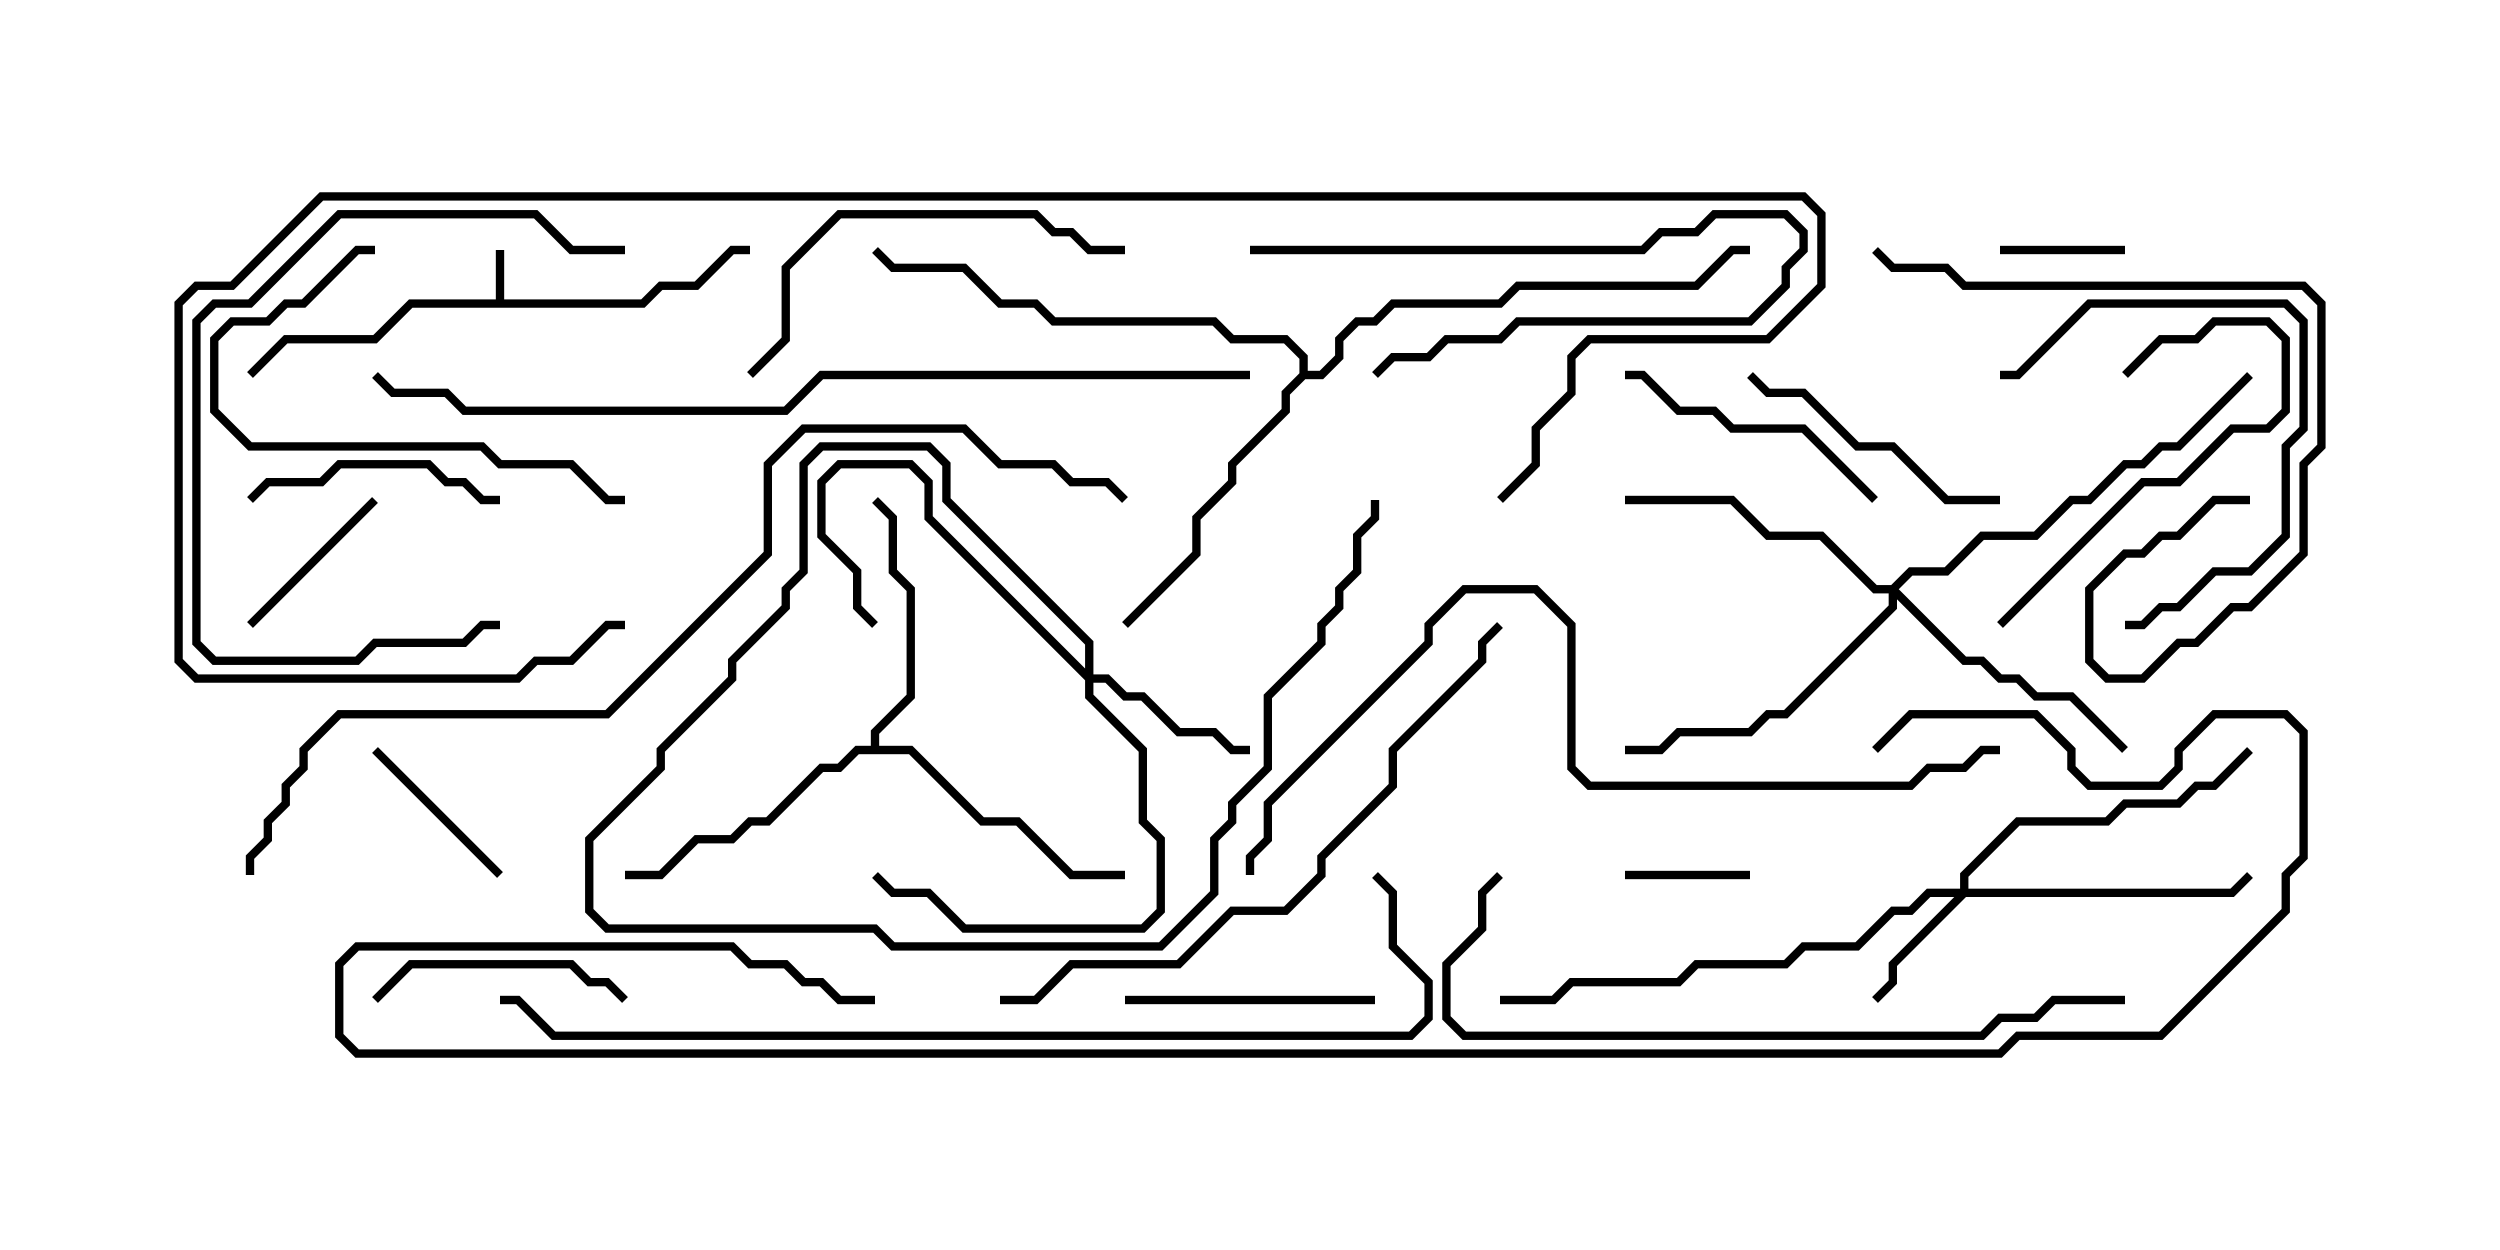 <svg version="1.1" width="30" height="15" xmlns="http://www.w3.org/2000/svg"><path d="M5.95,3.593L5.95,3L6.05,3L6.05,3.593L7.694,3.593L7.908,3.379L8.336,3.379L8.765,2.95L9,2.95L9,3.05L8.806,3.05L8.378,3.479L7.949,3.479L7.735,3.693L4.949,3.693L4.521,4.121L3.449,4.121L3.035,4.535L2.965,4.465L3.408,4.021L4.479,4.021L4.908,3.593z" stroke="none"/><path d="M10.45,8.95L10.45,8.765L10.879,8.336L10.879,7.092L10.664,6.878L10.664,6.235L10.465,6.035L10.535,5.965L10.764,6.194L10.764,6.836L10.979,7.051L10.979,8.378L10.55,8.806L10.55,8.95L10.949,8.95L11.806,9.807L12.235,9.807L12.878,10.45L13.5,10.45L13.5,10.55L12.836,10.55L12.194,9.907L11.765,9.907L10.908,9.05L10.306,9.05L10.092,9.264L9.878,9.264L9.235,9.907L9.021,9.907L8.806,10.121L8.378,10.121L7.949,10.55L7.5,10.55L7.5,10.45L7.908,10.45L8.336,10.021L8.765,10.021L8.979,9.807L9.194,9.807L9.836,9.164L10.051,9.164L10.265,8.95z" stroke="none"/><path d="M15.593,4.479L15.593,4.306L15.408,4.121L14.765,4.121L14.551,3.907L12.622,3.907L12.408,3.693L11.979,3.693L11.551,3.264L10.694,3.264L10.465,3.035L10.535,2.965L10.735,3.164L11.592,3.164L12.021,3.593L12.449,3.593L12.664,3.807L14.592,3.807L14.806,4.021L15.449,4.021L15.693,4.265L15.693,4.45L15.836,4.45L16.021,4.265L16.021,4.051L16.265,3.807L16.479,3.807L16.694,3.593L17.979,3.593L18.194,3.379L20.336,3.379L20.765,2.95L21,2.95L21,3.05L20.806,3.05L20.378,3.479L18.235,3.479L18.021,3.693L16.735,3.693L16.521,3.907L16.306,3.907L16.121,4.092L16.121,4.306L15.878,4.55L15.664,4.55L15.479,4.735L15.479,4.949L14.836,5.592L14.836,5.806L14.407,6.235L14.407,6.664L13.535,7.535L13.465,7.465L14.307,6.622L14.307,6.194L14.736,5.765L14.736,5.551L15.379,4.908L15.379,4.694z" stroke="none"/><path d="M23.521,10.664L23.521,10.479L24.194,9.807L25.265,9.807L25.479,9.593L26.122,9.593L26.336,9.379L26.551,9.379L26.965,8.965L27.035,9.035L26.592,9.479L26.378,9.479L26.164,9.693L25.521,9.693L25.306,9.907L24.235,9.907L23.621,10.521L23.621,10.664L26.765,10.664L26.965,10.465L27.035,10.535L26.806,10.764L23.592,10.764L22.764,11.592L22.764,11.806L22.535,12.035L22.465,11.965L22.664,11.765L22.664,11.551L23.451,10.764L23.164,10.764L22.949,10.979L22.735,10.979L22.306,11.407L21.664,11.407L21.449,11.621L20.378,11.621L20.164,11.836L18.878,11.836L18.664,12.05L18,12.05L18,11.95L18.622,11.95L18.836,11.736L20.122,11.736L20.336,11.521L21.408,11.521L21.622,11.307L22.265,11.307L22.694,10.879L22.908,10.879L23.122,10.664z" stroke="none"/><path d="M13.021,8.022L13.021,7.735L11.307,6.021L11.307,5.592L11.122,5.407L9.878,5.407L9.693,5.592L9.693,6.878L9.479,7.092L9.479,7.306L8.836,7.949L8.836,8.164L7.979,9.021L7.979,9.235L7.121,10.092L7.121,10.908L7.306,11.093L10.521,11.093L10.735,11.307L13.908,11.307L14.521,10.694L14.521,10.051L14.736,9.836L14.736,9.622L15.164,9.194L15.164,8.336L15.807,7.694L15.807,7.479L16.021,7.265L16.021,7.051L16.236,6.836L16.236,6.408L16.45,6.194L16.45,6L16.55,6L16.55,6.235L16.336,6.449L16.336,6.878L16.121,7.092L16.121,7.306L15.907,7.521L15.907,7.735L15.264,8.378L15.264,9.235L14.836,9.664L14.836,9.878L14.621,10.092L14.621,10.735L13.949,11.407L10.694,11.407L10.479,11.193L7.265,11.193L7.021,10.949L7.021,10.051L7.879,9.194L7.879,8.979L8.736,8.122L8.736,7.908L9.379,7.265L9.379,7.051L9.593,6.836L9.593,5.551L9.836,5.307L11.164,5.307L11.407,5.551L11.407,5.979L13.121,7.694L13.121,8.093L13.306,8.093L13.521,8.307L13.735,8.307L14.164,8.736L14.592,8.736L14.806,8.95L15,8.95L15,9.05L14.765,9.05L14.551,8.836L14.122,8.836L13.694,8.407L13.479,8.407L13.265,8.193L13.121,8.193L13.121,8.336L13.764,8.979L13.764,9.836L13.979,10.051L13.979,10.949L13.735,11.193L11.551,11.193L11.122,10.764L10.694,10.764L10.465,10.535L10.535,10.465L10.735,10.664L11.164,10.664L11.592,11.093L13.694,11.093L13.879,10.908L13.879,10.092L13.664,9.878L13.664,9.021L13.021,8.378L13.021,8.164L11.093,6.235L11.093,5.806L10.908,5.621L10.092,5.621L9.907,5.806L9.907,6.408L10.336,6.836L10.336,7.265L10.535,7.465L10.465,7.535L10.236,7.306L10.236,6.878L9.807,6.449L9.807,5.765L10.051,5.521L10.949,5.521L11.193,5.765L11.193,6.194z" stroke="none"/><path d="M22.694,7.021L22.908,6.807L23.336,6.807L23.765,6.379L24.408,6.379L24.836,5.95L25.051,5.95L25.479,5.521L25.694,5.521L25.908,5.307L26.122,5.307L26.965,4.465L27.035,4.535L26.164,5.407L25.949,5.407L25.735,5.621L25.521,5.621L25.092,6.05L24.878,6.05L24.449,6.479L23.806,6.479L23.378,6.907L22.949,6.907L22.785,7.071L23.592,7.879L23.806,7.879L24.021,8.093L24.235,8.093L24.449,8.307L24.878,8.307L25.535,8.965L25.465,9.035L24.836,8.407L24.408,8.407L24.194,8.193L23.979,8.193L23.765,7.979L23.551,7.979L22.764,7.192L22.764,7.306L21.449,8.621L21.235,8.621L21.021,8.836L20.164,8.836L19.949,9.05L19.5,9.05L19.5,8.95L19.908,8.95L20.122,8.736L20.979,8.736L21.194,8.521L21.408,8.521L22.664,7.265L22.664,7.121L22.479,7.121L21.836,6.479L21.194,6.479L20.765,6.05L19.5,6.05L19.5,5.95L20.806,5.95L21.235,6.379L21.878,6.379L22.521,7.021z" stroke="none"/><path d="M24,3.05L24,2.95L25.5,2.95L25.5,3.05z" stroke="none"/><path d="M19.5,10.55L19.5,10.45L21,10.45L21,10.55z" stroke="none"/><path d="M3.035,7.535L2.965,7.465L4.465,5.965L4.535,6.035z" stroke="none"/><path d="M6.035,10.465L5.965,10.535L4.465,9.035L4.535,8.965z" stroke="none"/><path d="M15,3.05L15,2.95L19.694,2.95L19.908,2.736L20.336,2.736L20.551,2.521L21.449,2.521L21.693,2.765L21.693,3.021L21.479,3.235L21.479,3.449L21.021,3.907L18.235,3.907L18.021,4.121L17.378,4.121L17.164,4.336L16.735,4.336L16.535,4.535L16.465,4.465L16.694,4.236L17.122,4.236L17.336,4.021L17.979,4.021L18.194,3.807L20.979,3.807L21.379,3.408L21.379,3.194L21.593,2.979L21.593,2.806L21.408,2.621L20.592,2.621L20.378,2.836L19.949,2.836L19.735,3.05z" stroke="none"/><path d="M16.5,11.95L16.5,12.05L13.5,12.05L13.5,11.95z" stroke="none"/><path d="M3.035,6.035L2.965,5.965L3.194,5.736L3.836,5.736L4.051,5.521L5.164,5.521L5.378,5.736L5.592,5.736L5.806,5.95L6,5.95L6,6.05L5.765,6.05L5.551,5.836L5.336,5.836L5.122,5.621L4.092,5.621L3.878,5.836L3.235,5.836z" stroke="none"/><path d="M7.535,11.965L7.465,12.035L7.265,11.836L7.051,11.836L6.836,11.621L4.949,11.621L4.535,12.035L4.465,11.965L4.908,11.521L6.878,11.521L7.092,11.736L7.306,11.736z" stroke="none"/><path d="M24.035,7.535L23.965,7.465L25.694,5.736L26.122,5.736L26.765,5.093L27.194,5.093L27.379,4.908L27.379,4.092L27.194,3.907L26.592,3.907L26.378,4.121L25.949,4.121L25.535,4.535L25.465,4.465L25.908,4.021L26.336,4.021L26.551,3.807L27.235,3.807L27.479,4.051L27.479,4.949L27.235,5.193L26.806,5.193L26.164,5.836L25.735,5.836z" stroke="none"/><path d="M22.535,5.965L22.465,6.035L21.622,5.193L20.765,5.193L20.551,4.979L20.122,4.979L19.694,4.55L19.5,4.55L19.5,4.45L19.735,4.45L20.164,4.879L20.592,4.879L20.806,5.093L21.664,5.093z" stroke="none"/><path d="M25.5,7.55L25.5,7.45L25.694,7.45L25.908,7.236L26.122,7.236L26.551,6.807L26.979,6.807L27.379,6.408L27.379,5.336L27.593,5.122L27.593,3.878L27.408,3.693L25.092,3.693L24.235,4.55L24,4.55L24,4.45L24.194,4.45L25.051,3.593L27.449,3.593L27.693,3.836L27.693,5.164L27.479,5.378L27.479,6.449L27.021,6.907L26.592,6.907L26.164,7.336L25.949,7.336L25.735,7.55z" stroke="none"/><path d="M24,5.95L24,6.05L23.336,6.05L22.694,5.407L22.265,5.407L21.622,4.764L21.194,4.764L20.965,4.535L21.035,4.465L21.235,4.664L21.664,4.664L22.306,5.307L22.735,5.307L23.378,5.95z" stroke="none"/><path d="M7.5,5.95L7.5,6.05L7.265,6.05L6.836,5.621L5.979,5.621L5.765,5.407L2.979,5.407L2.521,4.949L2.521,4.051L2.765,3.807L3.194,3.807L3.408,3.593L3.622,3.593L4.265,2.95L4.5,2.95L4.5,3.05L4.306,3.05L3.664,3.693L3.449,3.693L3.235,3.907L2.806,3.907L2.621,4.092L2.621,4.908L3.021,5.307L5.806,5.307L6.021,5.521L6.878,5.521L7.306,5.95z" stroke="none"/><path d="M9.035,4.535L8.965,4.465L9.379,4.051L9.379,3.194L10.051,2.521L12.449,2.521L12.664,2.736L12.878,2.736L13.092,2.95L13.5,2.95L13.5,3.05L13.051,3.05L12.836,2.836L12.622,2.836L12.408,2.621L10.092,2.621L9.479,3.235L9.479,4.092z" stroke="none"/><path d="M7.5,2.95L7.5,3.05L6.836,3.05L6.408,2.621L4.092,2.621L3.021,3.693L2.592,3.693L2.407,3.878L2.407,7.694L2.592,7.879L4.265,7.879L4.479,7.664L5.551,7.664L5.765,7.45L6,7.45L6,7.55L5.806,7.55L5.592,7.764L4.521,7.764L4.306,7.979L2.551,7.979L2.307,7.735L2.307,3.836L2.551,3.593L2.979,3.593L4.051,2.521L6.449,2.521L6.878,2.95z" stroke="none"/><path d="M27,5.95L27,6.05L26.592,6.05L26.164,6.479L25.949,6.479L25.735,6.693L25.521,6.693L25.121,7.092L25.121,7.908L25.306,8.093L25.694,8.093L26.122,7.664L26.336,7.664L26.765,7.236L26.979,7.236L27.593,6.622L27.593,5.551L27.807,5.336L27.807,3.664L27.622,3.479L23.551,3.479L23.336,3.264L22.694,3.264L22.465,3.035L22.535,2.965L22.735,3.164L23.378,3.164L23.592,3.379L27.664,3.379L27.907,3.622L27.907,5.378L27.693,5.592L27.693,6.664L27.021,7.336L26.806,7.336L26.378,7.764L26.164,7.764L25.735,8.193L25.265,8.193L25.021,7.949L25.021,7.051L25.479,6.593L25.694,6.593L25.908,6.379L26.122,6.379L26.551,5.95z" stroke="none"/><path d="M12,12.05L12,11.95L12.408,11.95L12.836,11.521L14.122,11.521L14.765,10.879L15.408,10.879L15.807,10.479L15.807,10.265L16.664,9.408L16.664,8.979L17.736,7.908L17.736,7.694L17.965,7.465L18.035,7.535L17.836,7.735L17.836,7.949L16.764,9.021L16.764,9.449L15.907,10.306L15.907,10.521L15.449,10.979L14.806,10.979L14.164,11.621L12.878,11.621L12.449,12.05z" stroke="none"/><path d="M25.5,11.95L25.5,12.05L24.664,12.05L24.449,12.264L24.021,12.264L23.806,12.479L17.551,12.479L17.307,12.235L17.307,11.551L17.736,11.122L17.736,10.694L17.965,10.465L18.035,10.535L17.836,10.735L17.836,11.164L17.407,11.592L17.407,12.194L17.592,12.379L23.765,12.379L23.979,12.164L24.408,12.164L24.622,11.95z" stroke="none"/><path d="M24,8.95L24,9.05L23.806,9.05L23.592,9.264L23.164,9.264L22.949,9.479L19.051,9.479L18.807,9.235L18.807,7.521L18.408,7.121L17.592,7.121L17.193,7.521L17.193,7.735L15.264,9.664L15.264,10.092L15.05,10.306L15.05,10.5L14.95,10.5L14.95,10.265L15.164,10.051L15.164,9.622L17.093,7.694L17.093,7.479L17.551,7.021L18.449,7.021L18.907,7.479L18.907,9.194L19.092,9.379L22.908,9.379L23.122,9.164L23.551,9.164L23.765,8.95z" stroke="none"/><path d="M15,4.45L15,4.55L9.878,4.55L9.449,4.979L5.551,4.979L5.336,4.764L4.694,4.764L4.465,4.535L4.535,4.465L4.735,4.664L5.378,4.664L5.592,4.879L9.408,4.879L9.836,4.45z" stroke="none"/><path d="M6,12.05L6,11.95L6.235,11.95L6.664,12.379L16.908,12.379L17.093,12.194L17.093,11.806L16.664,11.378L16.664,10.735L16.465,10.535L16.535,10.465L16.764,10.694L16.764,11.336L17.193,11.765L17.193,12.235L16.949,12.479L6.622,12.479L6.194,12.05z" stroke="none"/><path d="M18.035,6.035L17.965,5.965L18.379,5.551L18.379,5.122L18.807,4.694L18.807,4.265L19.051,4.021L21.194,4.021L21.807,3.408L21.807,2.592L21.622,2.407L3.878,2.407L2.806,3.479L2.378,3.479L2.193,3.664L2.193,7.908L2.378,8.093L6.194,8.093L6.408,7.879L6.836,7.879L7.265,7.45L7.5,7.45L7.5,7.55L7.306,7.55L6.878,7.979L6.449,7.979L6.235,8.193L2.336,8.193L2.093,7.949L2.093,3.622L2.336,3.379L2.765,3.379L3.836,2.307L21.664,2.307L21.907,2.551L21.907,3.449L21.235,4.121L19.092,4.121L18.907,4.306L18.907,4.735L18.479,5.164L18.479,5.592z" stroke="none"/><path d="M3.05,10.5L2.95,10.5L2.95,10.265L3.164,10.051L3.164,9.836L3.379,9.622L3.379,9.408L3.593,9.194L3.593,8.979L4.051,8.521L7.265,8.521L9.164,6.622L9.164,5.551L9.622,5.093L11.592,5.093L12.021,5.521L12.664,5.521L12.878,5.736L13.306,5.736L13.535,5.965L13.465,6.035L13.265,5.836L12.836,5.836L12.622,5.621L11.979,5.621L11.551,5.193L9.664,5.193L9.264,5.592L9.264,6.664L7.306,8.621L4.092,8.621L3.693,9.021L3.693,9.235L3.479,9.449L3.479,9.664L3.264,9.878L3.264,10.092L3.05,10.306z" stroke="none"/><path d="M22.535,9.035L22.465,8.965L22.908,8.521L24.449,8.521L24.907,8.979L24.907,9.194L25.092,9.379L25.908,9.379L26.093,9.194L26.093,8.979L26.551,8.521L27.449,8.521L27.693,8.765L27.693,10.306L27.479,10.521L27.479,10.949L25.949,12.479L24.235,12.479L24.021,12.693L4.265,12.693L4.021,12.449L4.021,11.551L4.265,11.307L8.806,11.307L9.021,11.521L9.449,11.521L9.664,11.736L9.878,11.736L10.092,11.95L10.5,11.95L10.5,12.05L10.051,12.05L9.836,11.836L9.622,11.836L9.408,11.621L8.979,11.621L8.765,11.407L4.306,11.407L4.121,11.592L4.121,12.408L4.306,12.593L23.979,12.593L24.194,12.379L25.908,12.379L27.379,10.908L27.379,10.479L27.593,10.265L27.593,8.806L27.408,8.621L26.592,8.621L26.193,9.021L26.193,9.235L25.949,9.479L25.051,9.479L24.807,9.235L24.807,9.021L24.408,8.621L22.949,8.621z" stroke="none"/></svg>